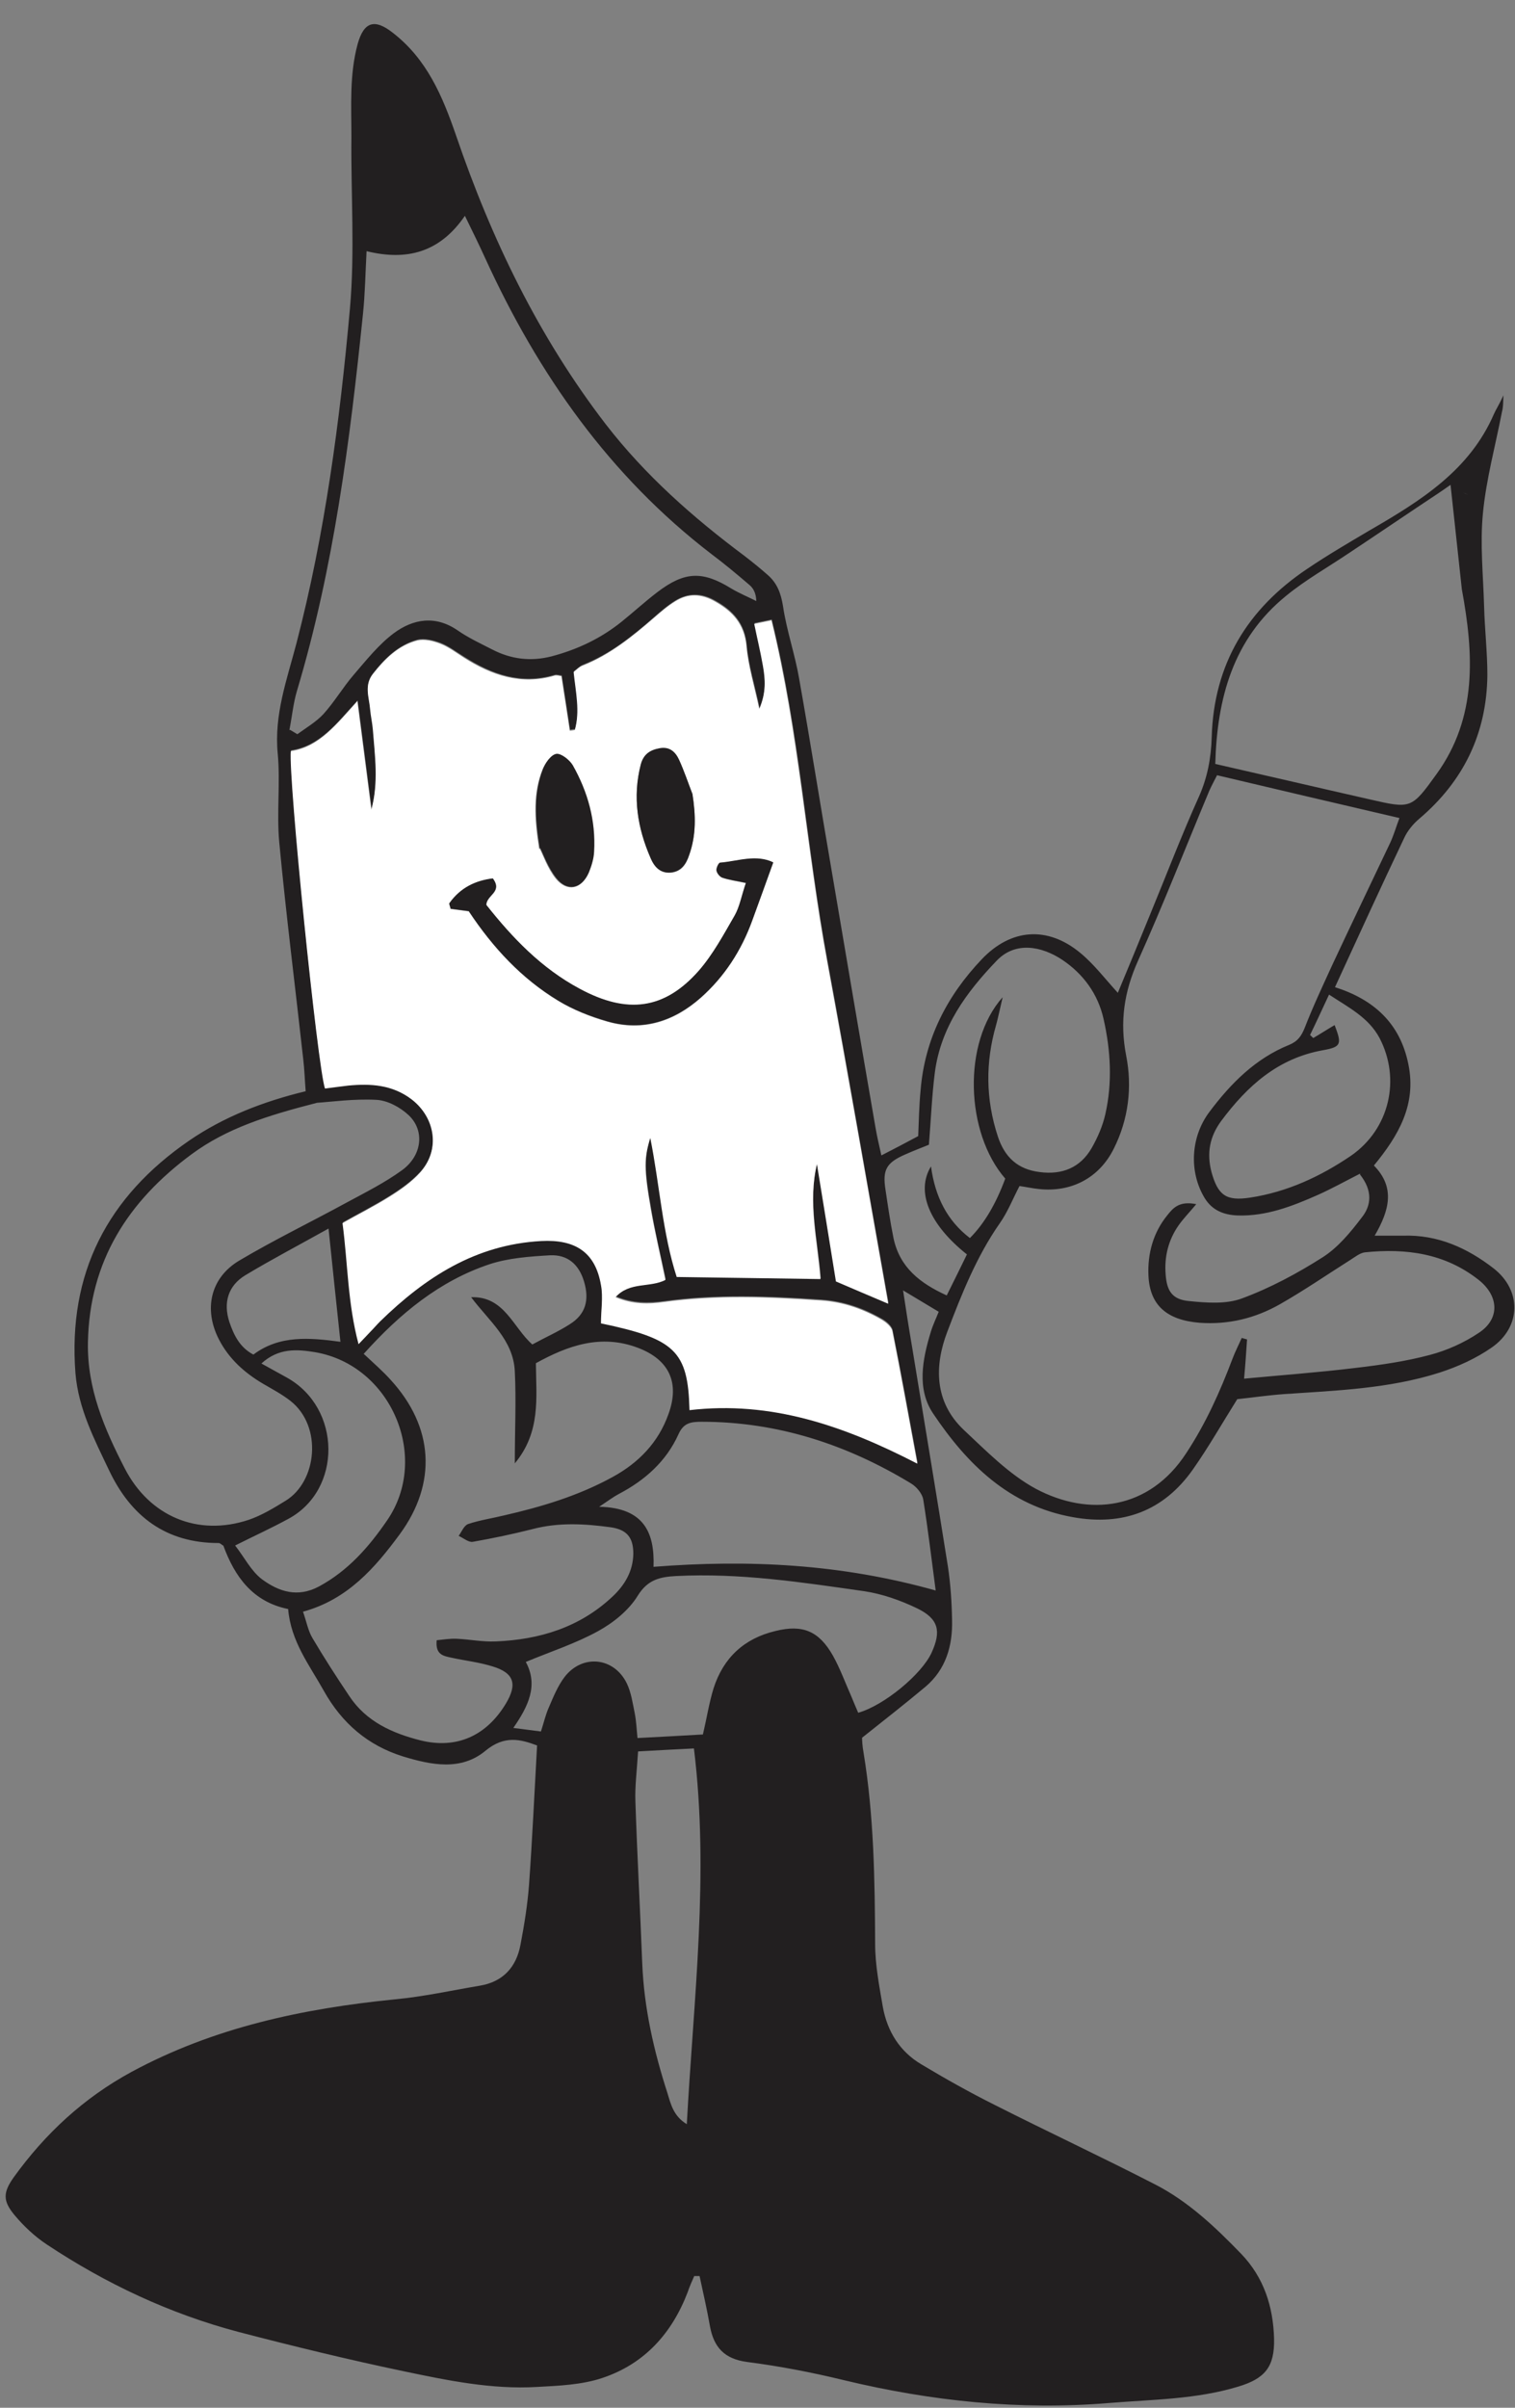<svg width="51" height="81" viewBox="0 0 51 81" fill="none" xmlns="http://www.w3.org/2000/svg">
<rect x="0" y="0" width="51" height="81" fill="#808080" stroke="none"/>
<path d="M46.2 41.57C46.63 41.57 46.93 41.57 47.23 41.57C48.39 41.53 49.39 41.98 50.28 42.67C51.23 43.41 51.21 44.64 50.22 45.33C49.69 45.7 49.07 45.98 48.45 46.18C46.75 46.72 44.98 46.78 43.22 46.9C42.67 46.94 42.13 47.02 41.65 47.07C41.13 47.9 40.68 48.69 40.16 49.43C39.17 50.84 37.79 51.34 36.12 51.04C33.97 50.66 32.55 49.25 31.41 47.55C30.86 46.73 31.05 45.74 31.33 44.82C31.4 44.58 31.51 44.36 31.6 44.13C31.21 43.9 30.84 43.67 30.4 43.41C30.5 44.07 30.6 44.71 30.71 45.35C31.11 47.8 31.52 50.24 31.91 52.7C32 53.3 32.04 53.91 32.05 54.51C32.07 55.37 31.84 56.16 31.16 56.74C30.49 57.3 29.8 57.84 29.02 58.46C29.02 58.53 29.03 58.75 29.07 58.96C29.42 61.09 29.45 63.24 29.46 65.39C29.46 66.1 29.6 66.82 29.72 67.52C29.87 68.34 30.29 69.02 31.02 69.45C31.82 69.93 32.64 70.39 33.48 70.81C35.28 71.72 37.1 72.57 38.89 73.49C40 74.06 40.91 74.92 41.78 75.82C42.55 76.62 42.86 77.6 42.89 78.68C42.91 79.63 42.58 80.02 41.68 80.29C40.26 80.72 38.8 80.72 37.34 80.84C34.32 81.09 31.35 80.78 28.4 80.07C27.33 79.81 26.24 79.6 25.15 79.46C24.39 79.36 24.03 78.97 23.9 78.26C23.8 77.69 23.67 77.13 23.55 76.57C23.49 76.57 23.43 76.57 23.37 76.57C23.29 76.75 23.21 76.93 23.15 77.11C22.62 78.5 21.69 79.53 20.27 80C19.58 80.23 18.81 80.26 18.08 80.3C16.55 80.39 15.06 80.08 13.58 79.77C11.72 79.38 9.87 78.93 8.03 78.45C5.72 77.84 3.57 76.83 1.58 75.51C1.17 75.24 0.8 74.89 0.49 74.52C0.09 74.04 0.1 73.76 0.46 73.25C1.52 71.78 2.81 70.58 4.43 69.7C7.21 68.2 10.2 67.57 13.3 67.26C14.26 67.17 15.21 66.96 16.16 66.8C16.93 66.67 17.38 66.18 17.52 65.43C17.65 64.75 17.76 64.07 17.81 63.39C17.92 61.86 17.99 60.32 18.08 58.72C17.52 58.51 16.98 58.37 16.34 58.9C15.52 59.58 14.52 59.38 13.57 59.09C12.38 58.72 11.51 57.97 10.9 56.88C10.42 56.02 9.79 55.22 9.7 54.13C8.51 53.89 7.9 53.04 7.52 52C7.45 51.96 7.41 51.91 7.36 51.91C5.59 51.91 4.41 51.02 3.67 49.46C3.17 48.41 2.64 47.39 2.54 46.2C2.28 42.83 3.62 40.26 6.37 38.37C7.54 37.57 8.85 37.06 10.29 36.71C10.26 36.34 10.25 35.99 10.21 35.65C9.94 33.21 9.63 30.77 9.4 28.33C9.31 27.35 9.44 26.34 9.35 25.36C9.22 24.05 9.66 22.86 9.98 21.64C10.94 17.95 11.44 14.17 11.78 10.38C11.95 8.47 11.81 6.52 11.83 4.6C11.83 3.56 11.76 2.51 12.04 1.48C12.25 0.73 12.61 0.62 13.22 1.1C14.37 1.99 14.89 3.22 15.35 4.55C16.54 8.04 18.13 11.33 20.39 14.27C21.72 15.99 23.33 17.41 25.06 18.7C25.32 18.9 25.58 19.11 25.83 19.33C26.16 19.61 26.29 19.96 26.36 20.4C26.48 21.21 26.76 22.01 26.9 22.82C27.29 25.02 27.64 27.23 28.02 29.43C28.5 32.26 28.98 35.09 29.47 37.92C29.52 38.22 29.59 38.51 29.67 38.87C30.12 38.64 30.5 38.44 30.91 38.22C30.93 37.72 30.94 37.2 30.99 36.68C31.13 34.96 31.87 33.51 33.05 32.27C34.03 31.24 35.26 31.14 36.37 32.06C36.83 32.44 37.2 32.93 37.63 33.4C37.99 32.54 38.35 31.66 38.71 30.78C39.26 29.45 39.77 28.11 40.36 26.8C40.65 26.15 40.77 25.49 40.79 24.8C40.86 22.34 41.99 20.49 44 19.14C44.68 18.68 45.4 18.26 46.11 17.84C47.84 16.84 49.47 15.82 50.29 13.93C50.36 13.77 50.48 13.59 50.61 13.3C50.6 13.49 50.61 13.68 50.56 13.86C50.34 15 50.03 16.12 49.92 17.27C49.82 18.3 49.93 19.36 49.96 20.4C49.98 21.17 50.07 21.94 50.07 22.71C50.05 24.67 49.27 26.28 47.77 27.55C47.57 27.72 47.38 27.95 47.27 28.19C46.49 29.83 45.73 31.49 44.94 33.21C46.23 33.62 47.13 34.41 47.41 35.8C47.69 37.16 47.08 38.2 46.25 39.21C46.97 39.94 46.78 40.71 46.27 41.58L46.2 41.57ZM23.22 47.41C25.97 47.09 28.41 47.93 30.89 49.21C30.6 47.66 30.34 46.2 30.05 44.75C30.02 44.6 29.83 44.44 29.68 44.36C29.05 44 28.39 43.77 27.65 43.72C25.89 43.6 24.13 43.53 22.37 43.77C21.84 43.84 21.31 43.85 20.73 43.61C21.21 43.09 21.88 43.31 22.41 43.03C22.24 42.22 22.05 41.45 21.92 40.66C21.68 39.3 21.69 38.93 21.9 38.25C22.22 39.85 22.31 41.46 22.79 42.93C24.44 42.95 26.02 42.98 27.63 43C27.53 41.69 27.19 40.42 27.51 39.13C27.72 40.46 27.94 41.79 28.15 43.08C28.73 43.33 29.25 43.55 29.91 43.83C29.21 39.92 28.56 36.13 27.86 32.34C27.15 28.52 26.92 24.63 25.98 20.84L25.4 20.96C25.5 21.45 25.61 21.9 25.69 22.36C25.77 22.81 25.8 23.27 25.57 23.82C25.41 23.04 25.2 22.39 25.14 21.72C25.08 20.97 24.68 20.54 24.07 20.2C23.61 19.94 23.17 19.94 22.74 20.2C22.48 20.36 22.25 20.56 22.02 20.76C21.29 21.4 20.54 22 19.63 22.36C19.51 22.41 19.42 22.51 19.32 22.58C19.39 23.26 19.54 23.9 19.36 24.53C19.3 24.53 19.25 24.54 19.19 24.55C19.1 23.95 19.01 23.34 18.91 22.72C18.84 22.72 18.75 22.68 18.68 22.7C17.55 23.04 16.56 22.69 15.62 22.09C15.36 21.93 15.12 21.74 14.84 21.63C14.6 21.54 14.29 21.46 14.05 21.52C13.42 21.69 12.96 22.14 12.56 22.65C12.25 23.04 12.43 23.44 12.47 23.84C12.49 24.06 12.54 24.28 12.56 24.5C12.62 25.4 12.76 26.3 12.51 27.21C12.36 26.05 12.21 24.89 12.04 23.56C11.33 24.34 10.76 25.1 9.8 25.24C9.71 26.11 10.69 35.87 10.95 36.59C11.2 36.56 11.47 36.52 11.74 36.49C12.49 36.42 13.21 36.45 13.86 36.95C14.67 37.57 14.84 38.65 14.15 39.42C13.86 39.74 13.49 40 13.12 40.23C12.61 40.55 12.08 40.82 11.54 41.12C11.73 42.47 11.71 43.8 12.08 45.19C12.28 44.98 12.38 44.88 12.47 44.78C12.58 44.66 12.69 44.53 12.81 44.42C14.33 42.94 16.02 41.84 18.23 41.72C19.37 41.66 20.05 42.09 20.24 43.2C20.31 43.61 20.24 44.05 20.24 44.49C22.73 45.01 23.17 45.42 23.22 47.39V47.41ZM45.79 39.48C45.28 39.74 44.83 39.99 44.36 40.2C43.5 40.58 42.63 40.92 41.66 40.89C41.18 40.87 40.8 40.71 40.55 40.3C40.02 39.42 40.08 38.25 40.71 37.41C41.43 36.45 42.26 35.61 43.4 35.15C43.69 35.03 43.81 34.85 43.92 34.58C44.2 33.86 44.53 33.16 44.85 32.46C45.49 31.09 46.15 29.72 46.8 28.35C46.92 28.09 47 27.81 47.11 27.52C45 27.03 43 26.56 40.97 26.08C40.88 26.26 40.79 26.42 40.71 26.6C39.91 28.51 39.16 30.43 38.31 32.32C37.84 33.37 37.69 34.37 37.91 35.51C38.12 36.57 37.99 37.66 37.49 38.65C37 39.63 36.06 40.12 34.97 40C34.76 39.98 34.54 39.93 34.32 39.9C34.09 40.34 33.92 40.78 33.65 41.16C32.87 42.28 32.37 43.54 31.89 44.8C31.45 45.95 31.45 47.16 32.44 48.1C33.2 48.81 33.96 49.59 34.86 50.08C36.66 51.04 38.69 50.79 39.93 48.89C40.59 47.89 41.07 46.82 41.49 45.71C41.58 45.47 41.7 45.24 41.8 45.01L41.98 45.06C41.95 45.51 41.92 45.95 41.88 46.38C43.16 46.26 44.39 46.17 45.62 46.02C46.47 45.92 47.32 45.8 48.14 45.58C48.71 45.43 49.29 45.17 49.78 44.84C50.5 44.37 50.46 43.6 49.78 43.06C48.64 42.16 47.33 41.99 45.95 42.13C45.78 42.15 45.61 42.29 45.45 42.39C44.66 42.89 43.89 43.42 43.08 43.88C42.25 44.35 41.35 44.57 40.38 44.5C39.28 44.41 38.7 43.91 38.66 42.9C38.63 42.17 38.82 41.47 39.29 40.89C39.48 40.65 39.69 40.39 40.27 40.51C40.02 40.81 39.83 41 39.67 41.23C39.33 41.72 39.19 42.28 39.24 42.88C39.28 43.44 39.47 43.72 40.03 43.77C40.62 43.83 41.28 43.88 41.81 43.68C42.76 43.33 43.67 42.84 44.52 42.3C45.04 41.97 45.46 41.46 45.84 40.96C46.17 40.55 46.21 40.05 45.78 39.51L45.79 39.48ZM9.76 24.55C9.84 24.6 9.93 24.65 10.01 24.7C10.31 24.48 10.64 24.29 10.89 24.02C11.26 23.61 11.54 23.13 11.9 22.71C12.33 22.21 12.75 21.68 13.26 21.3C13.91 20.82 14.66 20.69 15.41 21.21C15.77 21.46 16.18 21.65 16.57 21.85C17.21 22.18 17.87 22.26 18.57 22.08C19.44 21.85 20.22 21.48 20.92 20.92C21.33 20.59 21.71 20.24 22.13 19.92C23.05 19.22 23.65 19.2 24.62 19.8C24.89 19.96 25.18 20.08 25.46 20.22C25.45 19.95 25.36 19.79 25.23 19.68C24.81 19.32 24.39 18.97 23.95 18.64C20.52 16.01 18.12 12.59 16.34 8.7C16.13 8.24 15.91 7.79 15.65 7.26C14.8 8.5 13.69 8.78 12.34 8.45C12.3 9.19 12.29 9.87 12.22 10.55C11.78 14.83 11.24 19.09 10 23.23C9.87 23.66 9.83 24.12 9.74 24.57L9.76 24.55ZM12.26 45.56C12.6 45.88 12.89 46.13 13.15 46.42C14.6 48 14.72 49.89 13.46 51.61C12.62 52.75 11.7 53.81 10.2 54.22C10.32 54.56 10.37 54.86 10.52 55.11C10.91 55.77 11.33 56.42 11.76 57.06C12.33 57.92 13.21 58.31 14.16 58.55C15.38 58.85 16.38 58.39 17.03 57.31C17.42 56.66 17.31 56.28 16.58 56.06C16.13 55.92 15.67 55.87 15.21 55.77C14.94 55.71 14.65 55.68 14.7 55.18C14.91 55.16 15.14 55.12 15.37 55.13C15.81 55.15 16.25 55.24 16.69 55.22C18.16 55.16 19.51 54.75 20.61 53.72C21.03 53.33 21.31 52.86 21.32 52.27C21.32 51.73 21.11 51.46 20.56 51.38C19.68 51.26 18.81 51.21 17.93 51.44C17.26 51.61 16.59 51.75 15.91 51.87C15.77 51.89 15.6 51.74 15.44 51.67C15.54 51.53 15.62 51.32 15.76 51.27C16.15 51.14 16.56 51.08 16.97 50.98C18.24 50.69 19.47 50.32 20.62 49.69C21.5 49.21 22.16 48.53 22.5 47.58C22.89 46.52 22.53 45.74 21.47 45.34C20.22 44.87 19.11 45.27 18.04 45.86C18.05 47.03 18.21 48.17 17.33 49.23C17.33 48.1 17.38 47.11 17.33 46.13C17.28 45.07 16.45 44.43 15.86 43.64C16.98 43.6 17.27 44.66 17.92 45.23C18.36 44.99 18.79 44.8 19.18 44.55C19.71 44.22 19.85 43.74 19.66 43.11C19.49 42.54 19.11 42.2 18.51 42.23C17.83 42.27 17.12 42.32 16.48 42.53C14.8 43.09 13.46 44.19 12.24 45.55L12.26 45.56ZM10.67 37.1C8.99 37.53 7.63 37.96 6.45 38.83C4.31 40.41 3.01 42.43 2.96 45.16C2.93 46.71 3.51 48.06 4.2 49.4C5.03 51.01 6.65 51.7 8.37 51.13C8.81 50.98 9.22 50.73 9.61 50.49C10.68 49.84 10.86 47.98 9.78 47.13C9.5 46.91 9.18 46.74 8.87 46.56C8.24 46.19 7.71 45.72 7.37 45.06C6.85 44.05 7.08 42.99 8.05 42.41C9.23 41.71 10.47 41.11 11.68 40.45C12.31 40.11 12.95 39.79 13.53 39.37C14.21 38.88 14.31 38.03 13.75 37.51C13.47 37.25 13.05 37.02 12.67 37C11.91 36.96 11.14 37.07 10.66 37.1H10.67ZM49.43 16.65C49.62 15.33 49.24 17.97 49.43 16.65C49.37 16.62 49.31 16.59 49.25 16.57ZM48.83 16.31C48.6 16.47 48.52 16.53 48.44 16.58C47.43 17.25 46.43 17.93 45.42 18.6C44.71 19.08 43.96 19.5 43.3 20.04C41.51 21.49 40.97 23.49 40.91 25.7C42.67 26.1 44.38 26.5 46.1 26.89C47.5 27.21 47.51 27.22 48.36 26.04C49.74 24.13 49.61 21.99 49.21 19.82M33.75 33.56C33.65 33.98 33.6 34.24 33.53 34.49C33.17 35.74 33.18 36.98 33.59 38.23C33.82 38.93 34.26 39.34 35 39.43C35.76 39.53 36.37 39.28 36.75 38.62C36.95 38.27 37.12 37.88 37.21 37.48C37.45 36.42 37.39 35.34 37.15 34.28C36.96 33.43 36.46 32.76 35.76 32.29C35.05 31.82 34.18 31.67 33.56 32.31C32.53 33.38 31.67 34.55 31.47 36.08C31.37 36.86 31.34 37.66 31.27 38.51C31.05 38.6 30.76 38.71 30.49 38.83C29.84 39.11 29.7 39.35 29.81 40.03C29.89 40.57 29.97 41.12 30.08 41.66C30.29 42.64 30.97 43.17 31.87 43.58C32.13 43.06 32.34 42.63 32.55 42.2C31.29 41.2 30.82 40.09 31.34 39.24C31.48 40.26 31.88 41.06 32.65 41.65C33.14 41.16 33.53 40.49 33.84 39.65C32.5 38.11 32.39 35.08 33.75 33.55V33.56ZM31.5 53.52C31.36 52.46 31.24 51.45 31.08 50.45C31.05 50.25 30.85 50.01 30.66 49.9C28.5 48.59 26.17 47.83 23.62 47.83C23.25 47.83 23.01 47.87 22.84 48.25C22.43 49.16 21.71 49.8 20.83 50.26C20.66 50.35 20.5 50.47 20.17 50.69C21.71 50.72 22.04 51.6 22 52.71C25.21 52.46 28.31 52.61 31.51 53.51L31.5 53.52ZM23.66 58.36C23.79 57.81 23.87 57.29 24.02 56.8C24.35 55.77 25.05 55.12 26.1 54.87C27.02 54.64 27.57 54.87 28.04 55.7C28.28 56.13 28.45 56.6 28.65 57.05C28.73 57.24 28.81 57.44 28.89 57.62C29.77 57.37 31.03 56.32 31.36 55.6C31.69 54.88 31.6 54.46 30.88 54.11C30.32 53.84 29.7 53.62 29.09 53.53C26.99 53.23 24.9 52.91 22.76 53.02C22.23 53.05 21.81 53.13 21.47 53.68C21.17 54.17 20.65 54.59 20.14 54.87C19.38 55.29 18.54 55.56 17.7 55.91C18.13 56.7 17.78 57.41 17.28 58.13C17.65 58.18 17.92 58.21 18.21 58.25C18.31 57.94 18.37 57.67 18.48 57.43C18.63 57.08 18.78 56.71 19.01 56.41C19.61 55.64 20.67 55.75 21.1 56.63C21.25 56.94 21.3 57.31 21.37 57.65C21.42 57.91 21.43 58.17 21.46 58.47C22.25 58.43 22.96 58.39 23.66 58.35V58.36ZM44.93 34.49C45.17 35.12 45.16 35.22 44.54 35.33C43.02 35.6 41.99 36.53 41.11 37.71C40.72 38.24 40.62 38.79 40.78 39.42C41 40.22 41.28 40.41 42.08 40.29C43.33 40.1 44.45 39.58 45.48 38.88C46.78 37.98 47.16 36.3 46.44 34.92C46.07 34.23 45.41 33.9 44.74 33.46C44.51 33.95 44.31 34.39 44.1 34.82C44.14 34.85 44.17 34.89 44.21 34.92C44.45 34.78 44.68 34.63 44.92 34.49H44.93ZM7.92 52C8.22 52.38 8.45 52.85 8.82 53.13C9.38 53.54 10.01 53.76 10.74 53.37C11.72 52.84 12.42 52.04 13.03 51.15C14.49 49.03 13.17 45.93 10.61 45.49C10 45.39 9.38 45.34 8.8 45.87C9.13 46.05 9.39 46.2 9.65 46.34C11.51 47.37 11.52 50.13 9.7 51.1C9.15 51.4 8.58 51.66 7.92 51.99V52ZM21.48 58.92C21.44 59.57 21.37 60.09 21.39 60.61C21.45 62.42 21.55 64.24 21.62 66.05C21.68 67.55 22.01 69 22.47 70.42C22.58 70.78 22.67 71.19 23.12 71.46C23.35 67.22 23.88 63.06 23.36 58.82C22.78 58.85 22.15 58.88 21.48 58.92ZM11.06 41.33C10.06 41.89 9.14 42.37 8.26 42.9C7.68 43.25 7.51 43.82 7.72 44.47C7.87 44.91 8.07 45.33 8.53 45.57C9.41 44.91 10.42 45 11.46 45.14C11.32 43.85 11.2 42.66 11.06 41.33Z" fill="#221F20"/>
<path d="M23.21 47.42C23.16 45.45 22.72 45.04 20.23 44.52C20.23 44.08 20.31 43.64 20.23 43.23C20.04 42.12 19.36 41.69 18.22 41.75C16.01 41.87 14.32 42.97 12.8 44.45C12.68 44.57 12.58 44.69 12.46 44.81C12.37 44.91 12.27 45.01 12.07 45.22C11.7 43.83 11.71 42.5 11.53 41.15C12.06 40.85 12.6 40.58 13.11 40.26C13.48 40.03 13.85 39.77 14.14 39.45C14.83 38.69 14.66 37.6 13.85 36.98C13.2 36.49 12.48 36.45 11.73 36.52C11.46 36.55 11.19 36.59 10.94 36.62C10.69 35.9 9.7 26.14 9.79 25.27C10.75 25.13 11.33 24.36 12.03 23.59C12.2 24.91 12.35 26.07 12.5 27.24C12.75 26.33 12.62 25.43 12.55 24.53C12.53 24.31 12.48 24.09 12.46 23.87C12.43 23.47 12.25 23.07 12.55 22.68C12.95 22.17 13.4 21.72 14.04 21.55C14.28 21.49 14.58 21.56 14.83 21.66C15.11 21.77 15.36 21.96 15.61 22.12C16.55 22.72 17.54 23.06 18.67 22.73C18.74 22.71 18.83 22.74 18.9 22.75C18.99 23.37 19.09 23.97 19.18 24.58C19.24 24.58 19.29 24.57 19.35 24.56C19.53 23.93 19.38 23.29 19.31 22.61C19.4 22.54 19.5 22.43 19.62 22.39C20.53 22.03 21.28 21.42 22.01 20.79C22.24 20.59 22.47 20.39 22.73 20.23C23.16 19.96 23.6 19.97 24.06 20.23C24.67 20.57 25.06 21 25.13 21.75C25.19 22.42 25.39 23.07 25.56 23.85C25.8 23.3 25.76 22.84 25.68 22.39C25.6 21.93 25.49 21.48 25.39 20.99L25.97 20.87C26.9 24.66 27.14 28.55 27.85 32.37C28.55 36.16 29.21 39.95 29.9 43.86C29.24 43.58 28.72 43.36 28.14 43.11C27.93 41.82 27.72 40.49 27.5 39.16C27.19 40.46 27.52 41.73 27.62 43.03C26.02 43.01 24.43 42.98 22.78 42.96C22.3 41.48 22.21 39.88 21.89 38.28C21.68 38.96 21.67 39.32 21.91 40.69C22.05 41.47 22.23 42.24 22.4 43.06C21.87 43.33 21.2 43.11 20.72 43.64C21.29 43.88 21.82 43.88 22.36 43.8C24.12 43.56 25.88 43.63 27.64 43.75C28.38 43.8 29.04 44.03 29.67 44.39C29.82 44.48 30.01 44.63 30.04 44.78C30.33 46.23 30.59 47.68 30.88 49.24C28.4 47.96 25.96 47.12 23.21 47.44V47.42ZM25.11 29.71C24.97 30.14 24.91 30.51 24.73 30.81C24.36 31.45 24.01 32.12 23.52 32.67C22.37 33.98 21.12 34.14 19.51 33.27C18.22 32.58 17.24 31.55 16.37 30.45C16.38 30.11 16.93 30.02 16.59 29.56C16.01 29.63 15.5 29.87 15.13 30.39C15.11 30.42 15.15 30.49 15.17 30.58C15.39 30.61 15.62 30.64 15.78 30.66C16.61 31.91 17.57 32.93 18.79 33.67C19.3 33.98 19.88 34.21 20.45 34.37C21.63 34.71 22.69 34.37 23.59 33.57C24.39 32.86 24.95 31.98 25.32 30.98C25.55 30.35 25.78 29.71 26.03 29.02C25.45 28.74 24.84 28.98 24.24 29.03C24.19 29.03 24.1 29.21 24.12 29.29C24.13 29.38 24.23 29.5 24.31 29.53C24.54 29.61 24.79 29.64 25.11 29.71ZM18.17 28.55C18.28 28.76 18.43 29.21 18.71 29.56C19.09 30.02 19.57 29.92 19.8 29.38C19.9 29.16 19.97 28.91 19.98 28.67C20.04 27.63 19.77 26.65 19.26 25.76C19.15 25.58 18.88 25.35 18.71 25.38C18.54 25.41 18.35 25.68 18.26 25.89C17.95 26.68 17.98 27.5 18.15 28.56L18.17 28.55ZM23.31 26.72C23.16 26.34 23.03 25.95 22.86 25.57C22.74 25.31 22.55 25.13 22.21 25.18C21.88 25.24 21.66 25.39 21.57 25.73C21.29 26.82 21.46 27.86 21.9 28.87C22.02 29.15 22.22 29.39 22.59 29.36C22.95 29.32 23.1 29.07 23.2 28.77C23.44 28.1 23.42 27.42 23.31 26.72Z" fill="white"/>
<path d="M25.11 29.7C24.79 29.63 24.54 29.6 24.31 29.52C24.23 29.49 24.13 29.37 24.12 29.28C24.11 29.2 24.19 29.02 24.24 29.02C24.84 28.97 25.45 28.73 26.03 29.01C25.78 29.71 25.55 30.34 25.32 30.97C24.96 31.97 24.39 32.85 23.59 33.56C22.69 34.35 21.64 34.7 20.45 34.36C19.87 34.19 19.3 33.97 18.79 33.66C17.57 32.92 16.61 31.9 15.78 30.65C15.62 30.63 15.39 30.6 15.17 30.57C15.15 30.47 15.11 30.4 15.13 30.38C15.5 29.86 16.01 29.62 16.59 29.55C16.93 30.01 16.38 30.1 16.37 30.44C17.24 31.54 18.22 32.57 19.51 33.26C21.12 34.13 22.37 33.96 23.52 32.66C24 32.11 24.36 31.44 24.73 30.8C24.9 30.5 24.96 30.13 25.11 29.7Z" fill="#221F20"/>
<path d="M18.17 28.54C18 27.48 17.97 26.66 18.28 25.87C18.36 25.66 18.55 25.39 18.73 25.36C18.89 25.34 19.17 25.56 19.28 25.74C19.79 26.64 20.06 27.61 20 28.65C19.99 28.89 19.91 29.14 19.82 29.36C19.58 29.9 19.1 30.01 18.73 29.54C18.45 29.19 18.29 28.74 18.19 28.53L18.17 28.54Z" fill="#221F20"/>
<path d="M23.31 26.71C23.42 27.41 23.44 28.09 23.2 28.76C23.1 29.06 22.94 29.31 22.59 29.35C22.22 29.39 22.02 29.15 21.9 28.86C21.46 27.85 21.29 26.81 21.57 25.72C21.66 25.38 21.87 25.23 22.21 25.17C22.55 25.11 22.74 25.3 22.86 25.56C23.03 25.93 23.16 26.32 23.31 26.71Z" fill="#221F20"/>
</svg>
